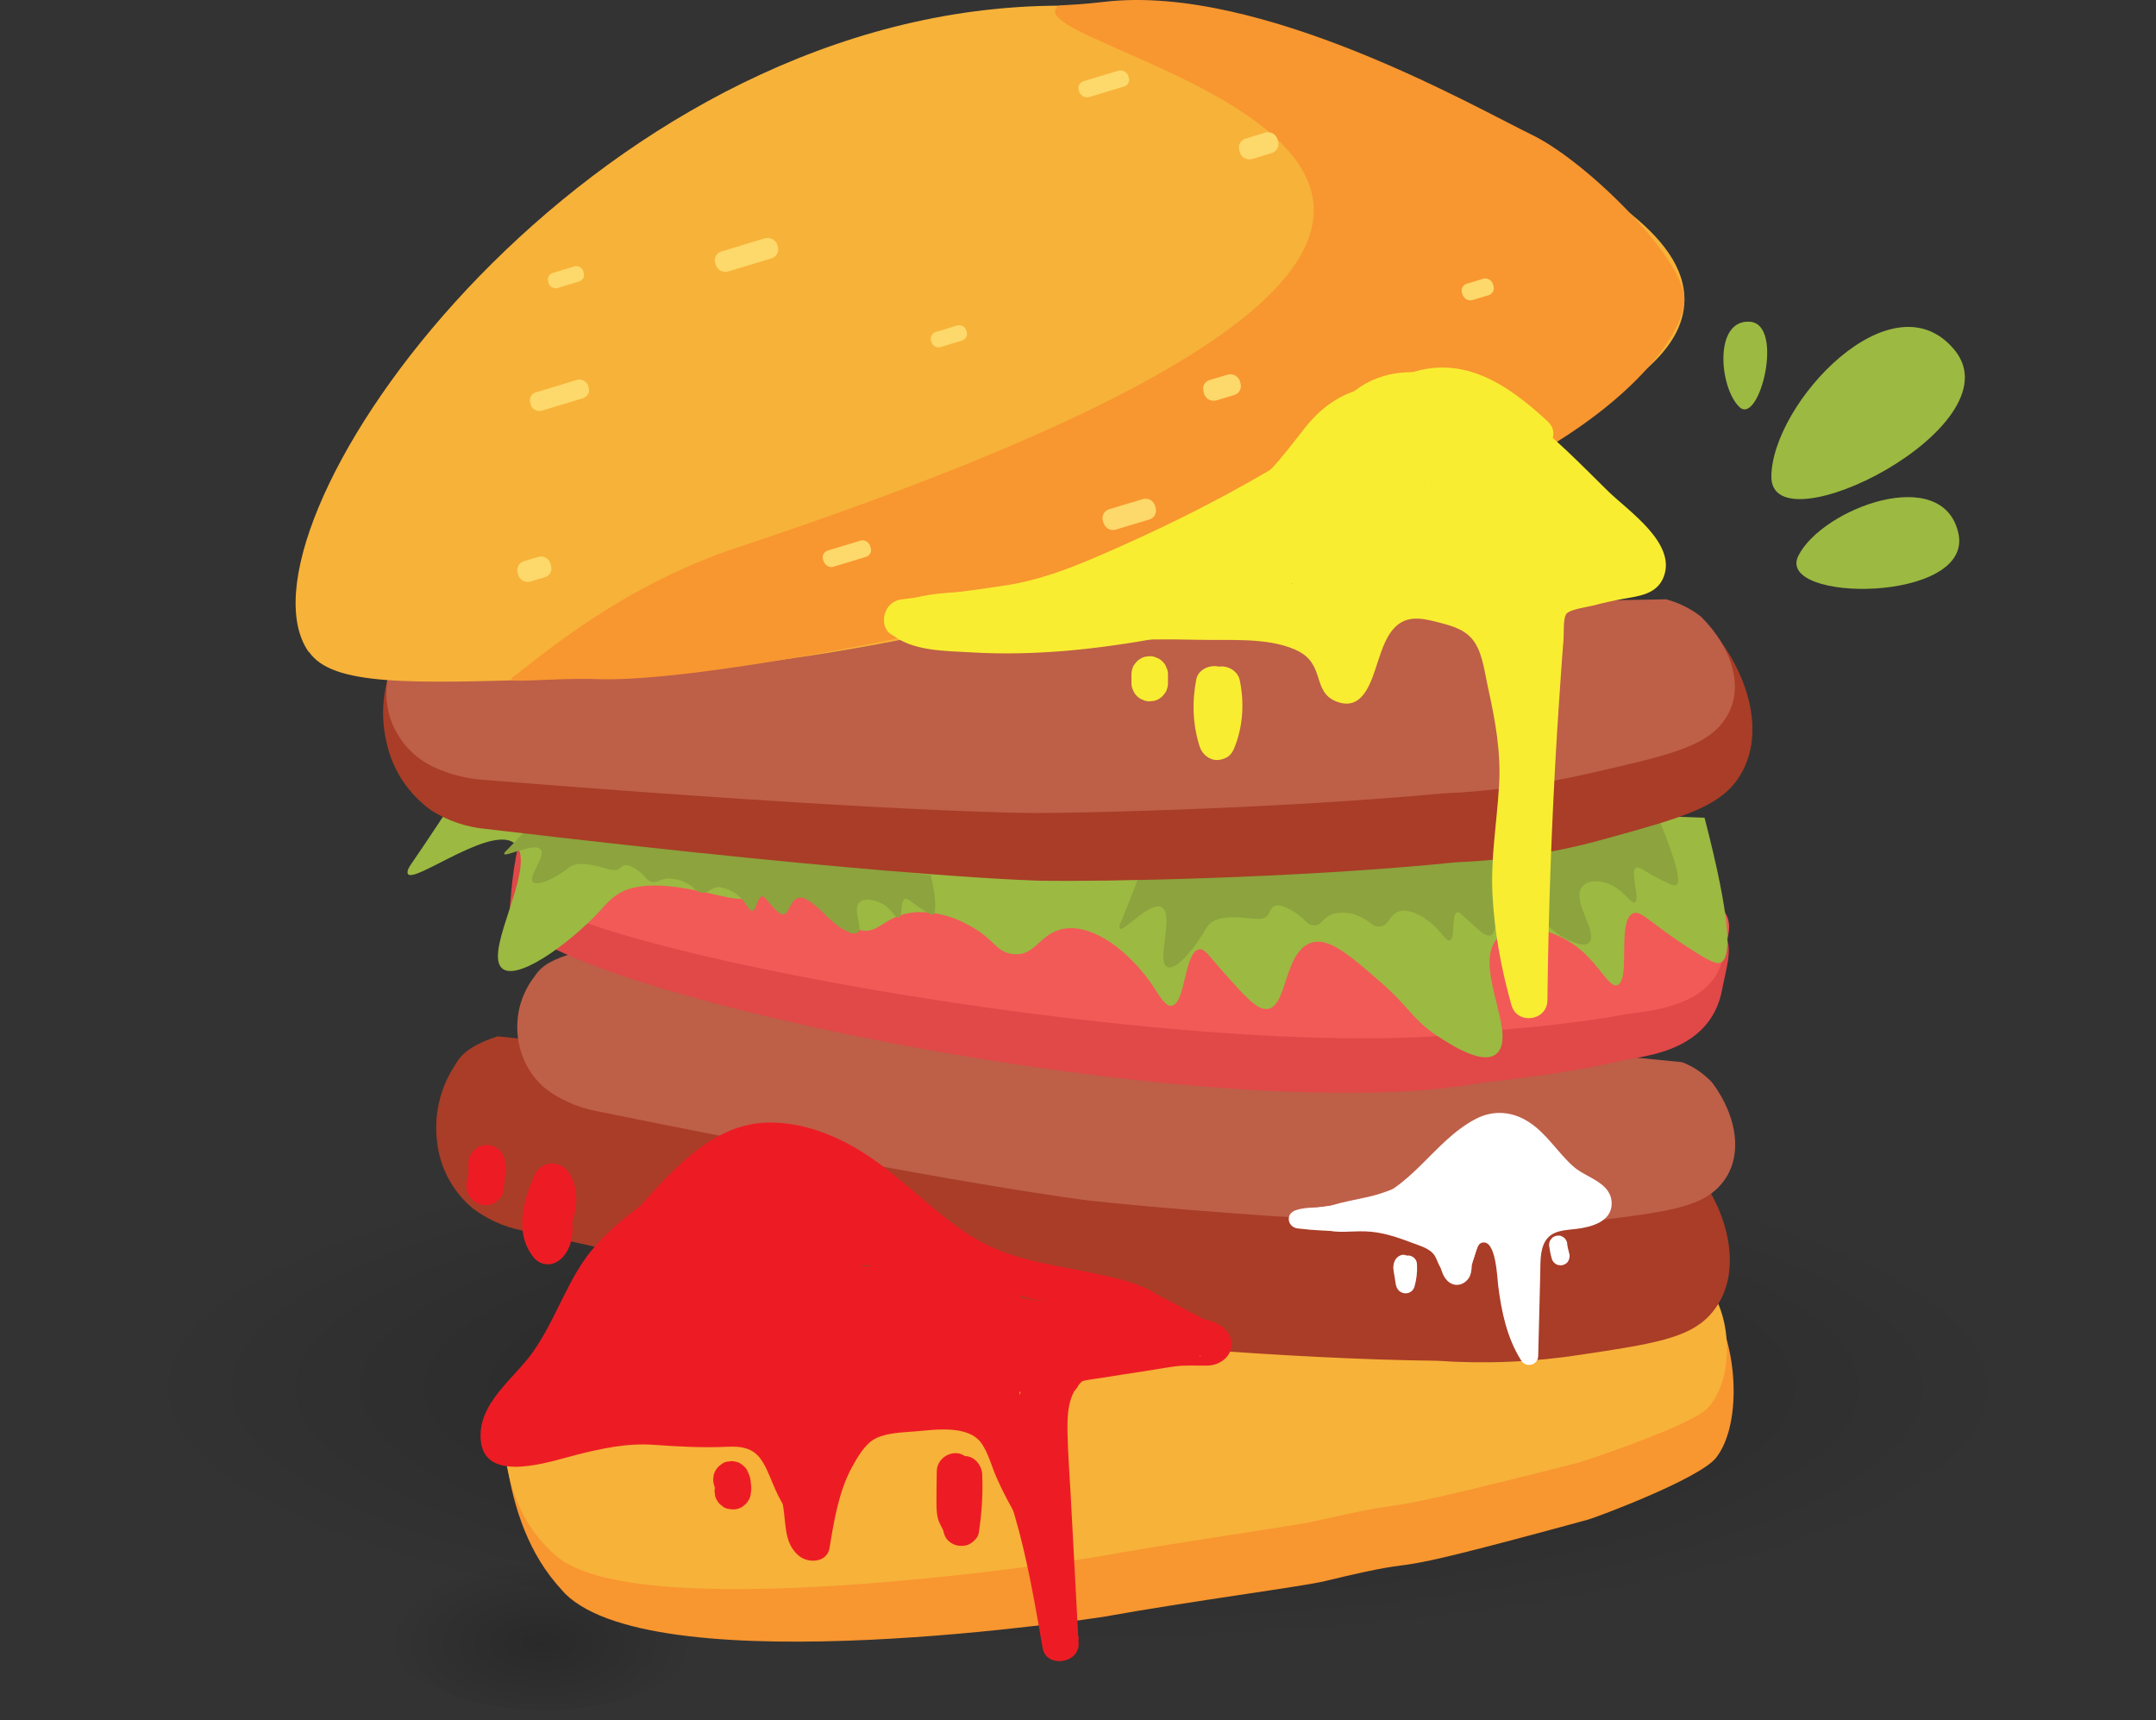 <svg width="257" height="205" viewBox="0 0 257 205" fill="none" xmlns="http://www.w3.org/2000/svg">
<rect x="0" y="0" width="257" height="205" fill="#333333" stroke="none"/>
<g clip-path="url(#clip0_285_1916)">
<path d="M128.5 205C199.479 205 257 188.656 257 168.478C257 148.3 199.461 131.956 128.5 131.956C57.539 131.956 0 148.318 0 168.478C0 188.638 57.539 205 128.5 205Z" fill="url(#paint0_radial_285_1916)" fill-opacity="0.6"/>
<path d="M64.972 203.815C76.48 203.815 85.794 198.518 85.794 191.984C85.794 185.45 76.463 180.153 64.972 180.153C53.482 180.153 44.151 185.45 44.151 191.984C44.151 198.518 53.482 203.815 64.972 203.815Z" fill="url(#paint1_radial_285_1916)" fill-opacity="0.4"/>
<path d="M60.359 173.949C60.986 178.48 62.483 184.23 66.296 188.725C66.296 188.725 66.835 189.335 67.358 189.928C78.5 200.923 131.564 192.681 131.564 192.681C141.784 190.834 155.676 189.022 158.009 188.412C173.103 184.753 160.255 189.039 189.329 181.094C190.165 180.867 202.613 176.249 204.58 173.706C207.766 169.593 207.035 159.94 204.058 155.688C203.553 154.957 202.909 154.312 202.16 153.807" fill="#F89630"/>
<path d="M60.167 173.078C60.62 176.702 61.908 181.268 65.53 184.718C65.53 184.718 66.017 185.206 66.557 185.641C77.229 194.075 130.241 185.624 130.241 185.624C140.46 183.777 154.318 181.843 156.686 181.303C171.815 177.835 158.88 181.738 188.076 174.333C188.859 174.124 201.446 169.959 203.5 167.868C206.808 164.453 206.425 156.734 203.64 153.406C203.135 152.813 202.508 152.308 201.812 151.96" fill="#F7B239"/>
<path d="M59.314 123.505C55.24 124.83 54.631 126.311 54.161 127.06C52.455 129.691 51.724 132.845 52.089 135.964C52.403 139.1 53.935 141.993 56.355 144.014C58.078 145.303 60.063 146.21 62.169 146.628C108.74 157.135 124.374 159.086 124.374 159.086C130.52 159.853 152.786 161.961 171.293 162.17C177.038 162.571 182.818 162.327 188.511 161.439C196.989 160.167 201.272 159.487 203.796 156.751C207.679 152.552 206.39 145.844 203.257 141.104C202.247 139.85 200.959 138.839 199.479 138.159" fill="#A93D27"/>
<path d="M68.541 113.556C64.694 114.601 64.12 115.821 63.684 116.414C62.918 117.407 62.344 118.557 61.995 119.811C61.665 121.048 61.578 122.355 61.734 123.645C61.908 125.021 62.361 126.311 63.057 127.461C63.754 128.611 64.677 129.569 65.756 130.266C67.445 131.364 69.308 132.096 71.24 132.444C115.06 141.366 129.771 143.073 129.771 143.073C135.551 143.735 156.529 145.617 173.939 145.948C179.353 146.314 184.785 146.157 190.182 145.478C198.156 144.502 202.195 143.944 204.562 141.766C208.218 138.386 207.035 132.897 204.075 128.994C203.065 127.931 201.847 127.095 200.523 126.589" fill="#BE5F48"/>
<path d="M64.537 92.176C62.518 96.741 61.264 101.812 60.881 107.004C60.812 107.527 60.777 108.05 60.777 108.555C61.247 117.668 144.987 135.023 176.812 128.994C176.812 128.994 186.178 128.105 193.298 126.398C195.562 125.858 203.831 125.544 205.276 117.964C205.833 115.002 206.669 112.963 205.45 110.942" fill="#E14848"/>
<path d="M65.93 92.246C64.015 95.8 62.814 99.93 62.448 104.216C62.396 104.635 62.361 105.035 62.361 105.453C62.918 112.824 145.892 127.496 177.316 122.861C177.316 122.861 186.578 122.233 193.594 120.909C195.823 120.491 204.005 120.299 205.363 114.183C205.886 111.813 206.686 110.158 205.468 108.52" fill="#F15A57"/>
<path d="M56.233 92.089C53.343 96.532 50.993 100.104 49.095 102.857C48.834 103.223 48.503 103.711 48.59 104.077C49.008 105.697 59.576 97.386 61.717 100.958C63.51 103.938 58.026 112.859 59.663 115.194C61.177 117.337 67.775 112.58 71.553 108.52C72.041 107.928 72.581 107.388 73.155 106.917C74.287 106.028 76.411 104.861 82.539 106.028C86.839 106.847 89.102 108.015 90.791 106.081C91.104 105.61 91.47 105.192 91.888 104.844C92.897 104.147 94.29 104.216 97.058 106.168C100.784 108.799 100.453 110.21 102.333 110.785C104.771 111.535 105.258 109.095 108.984 108.729C111.23 108.59 113.458 109.113 115.478 110.263C118.542 111.883 118.611 113.347 120.561 113.678C123.504 114.166 123.887 110.994 127.107 110.646C130.589 110.263 134.593 113.538 137.048 116.954C138.18 118.557 138.894 120.09 139.747 119.846C141.331 119.376 141.192 113.626 142.863 113.155C143.525 112.963 143.96 113.73 145.44 115.403C148.399 118.766 149.879 120.439 151.115 120.247C153.378 119.881 153.048 114.166 155.798 112.58C157.992 111.326 160.586 113.573 164.52 117.006C168.107 120.125 168.333 121.467 171.293 123.436C172.825 124.429 177.247 127.408 178.692 125.23C180.398 122.704 176.202 115.943 178.03 112.493C179.562 109.583 184.803 110.228 188.319 113.12C190.809 115.194 191.923 117.964 192.898 117.354C194.308 116.466 192.846 110.21 194.482 108.956C195.422 108.224 196.537 109.862 200.68 112.563C203.344 114.305 204.702 115.159 205.311 114.601C206.269 113.73 206.408 109.879 203.187 97.456" fill="#9CB942"/>
<path d="M62.866 98.745C61.821 99.86 60.968 100.766 60.289 101.446C60.202 101.533 60.081 101.655 60.098 101.759C60.185 102.212 63.858 100.261 64.485 101.289C65.007 102.16 63.005 104.391 63.493 105.07C63.98 105.75 66.209 104.6 67.549 103.606C67.723 103.45 67.915 103.328 68.106 103.223C68.507 103.014 69.221 102.753 71.205 103.223C72.598 103.554 73.312 103.955 73.904 103.467C74.025 103.345 74.147 103.241 74.287 103.171C74.635 103.014 75.088 103.084 75.958 103.676C77.124 104.495 76.985 104.861 77.577 105.07C78.361 105.331 78.569 104.687 79.823 104.704C80.554 104.739 81.285 104.931 81.93 105.297C82.904 105.819 82.887 106.22 83.514 106.36C84.471 106.569 84.663 105.732 85.725 105.715C86.352 105.802 86.961 106.028 87.501 106.36C88.04 106.708 88.493 107.144 88.841 107.684C89.189 108.137 89.381 108.555 89.659 108.555C90.199 108.468 90.269 106.917 90.843 106.83C91.07 106.83 91.191 107.004 91.627 107.51C92.48 108.503 92.967 108.991 93.35 108.973C94.099 108.938 94.134 107.388 95.074 107.039C95.822 106.76 96.623 107.44 97.824 108.468C98.469 109.147 99.165 109.792 99.913 110.385C100.401 110.698 101.776 111.622 102.299 111.082C102.821 110.541 101.689 108.485 102.368 107.632C102.943 106.882 104.649 107.213 105.728 108.085C106.494 108.712 106.808 109.496 107.139 109.357C107.626 109.165 107.278 107.44 107.852 107.144C108.183 106.969 108.514 107.44 109.802 108.294C110.655 108.834 111.056 109.113 111.265 108.973C111.473 108.834 111.735 107.736 110.951 104.303" fill="#8CA33E"/>
<path d="M135.725 104.547C134.872 106.813 134.158 108.625 133.566 110.036C133.462 110.21 133.427 110.419 133.444 110.629C133.74 111.36 137.536 106.813 138.719 108.329C139.694 109.601 138.075 114.113 138.946 115.089C139.816 116.065 142.132 113.364 143.42 111.221C143.577 110.907 143.751 110.629 143.96 110.35C144.378 109.862 145.161 109.182 147.825 109.339C149.687 109.444 150.732 109.862 151.272 108.816C151.359 108.59 151.481 108.363 151.637 108.172C152.02 107.788 152.595 107.719 153.901 108.451C155.624 109.426 155.624 110.123 156.477 110.263C157.539 110.454 157.557 109.287 159.106 108.869C160.064 108.66 161.056 108.764 161.944 109.165C163.354 109.722 163.493 110.402 164.346 110.419C165.617 110.454 165.53 108.956 166.853 108.59C168.176 108.224 170.231 109.461 171.502 110.89C172.111 111.569 172.511 112.232 172.86 112.057C173.486 111.744 172.981 109.078 173.66 108.729C173.922 108.607 174.165 108.921 174.914 109.601C176.411 110.977 177.16 111.674 177.665 111.482C178.587 111.169 178.013 108.538 179.04 107.614C179.893 106.882 181.129 107.771 183.027 109.113C184.75 110.332 184.959 110.942 186.352 111.709C187.083 112.092 189.155 113.173 189.59 112.075C190.112 110.785 187.867 107.91 188.337 106.185C188.755 104.722 191 104.687 192.689 105.819C193.89 106.621 194.569 107.841 194.935 107.492C195.457 106.987 194.36 104.164 194.935 103.485C195.283 103.084 195.875 103.781 197.808 104.756C199.061 105.401 199.688 105.697 199.914 105.401C200.245 104.931 200.019 103.136 197.703 97.543" fill="#8CA33E"/>
<path d="M52.142 73.88C48.033 75.779 47.563 77.522 47.145 78.393C45.683 81.495 45.282 84.997 46.048 88.343C46.727 91.688 48.677 94.65 51.463 96.619C53.395 97.822 55.589 98.571 57.852 98.78C107.748 104.704 124.304 104.966 124.304 104.966C130.815 105.07 154.336 104.722 173.695 102.753C179.789 102.509 185.83 101.55 191.679 99.878C200.367 97.49 204.754 96.219 207.087 92.925C210.638 87.872 208.48 80.711 204.684 75.884C203.483 74.647 202.021 73.706 200.402 73.131" fill="#A93D27"/>
<path d="M52.542 73.863C48.468 75.396 47.998 76.703 47.58 77.382C46.867 78.515 46.379 79.77 46.17 81.094C45.961 82.418 46.031 83.76 46.362 85.067C46.727 86.426 47.389 87.698 48.294 88.796C49.2 89.876 50.331 90.764 51.602 91.374C53.569 92.298 55.693 92.838 57.869 92.96C106.947 96.898 123.242 96.898 123.242 96.898C129.649 96.898 152.821 96.34 171.92 94.563C177.891 94.302 183.81 93.483 189.642 92.124C198.243 90.172 202.578 89.144 204.945 86.583C208.514 82.662 206.477 77.156 202.769 73.497C201.533 72.521 200.106 71.824 198.591 71.423" fill="#BE5F48"/>
<path d="M179.197 39.571L171.676 41.836C171.449 41.906 171.275 42.045 171.171 42.255C171.066 42.464 171.032 42.69 171.101 42.917L171.206 43.248C171.293 43.474 171.467 43.648 171.693 43.753C171.919 43.858 172.163 43.875 172.389 43.788L179.876 41.523C179.997 41.488 180.102 41.453 180.189 41.383C180.276 41.314 180.363 41.227 180.415 41.122C180.468 41.017 180.52 40.913 180.52 40.791C180.52 40.669 180.52 40.547 180.485 40.442L180.38 40.111C180.293 39.885 180.102 39.693 179.876 39.606C179.649 39.502 179.406 39.502 179.162 39.571H179.197Z" fill="#FDD86A"/>
<path d="M132.069 60.55L124.583 62.816C124.374 62.885 124.182 63.025 124.078 63.234C123.974 63.443 123.939 63.669 124.008 63.896L124.113 64.227C124.2 64.454 124.374 64.628 124.6 64.732C124.827 64.837 125.07 64.854 125.297 64.767L132.783 62.502C132.905 62.467 133.009 62.432 133.096 62.362C133.183 62.293 133.27 62.206 133.323 62.101C133.375 61.997 133.427 61.892 133.427 61.77C133.427 61.648 133.427 61.526 133.392 61.422L133.288 61.09C133.183 60.864 133.009 60.672 132.783 60.568C132.556 60.463 132.295 60.463 132.052 60.568L132.069 60.55Z" fill="#FDD86A"/>
<path d="M74.078 71.458L66.592 73.723C66.47 73.758 66.365 73.793 66.278 73.863C66.191 73.932 66.104 74.02 66.052 74.124C66 74.229 65.965 74.333 65.948 74.455C65.948 74.577 65.948 74.699 65.982 74.804L66.087 75.135C66.174 75.361 66.348 75.535 66.574 75.64C66.801 75.745 67.044 75.745 67.271 75.675L74.739 73.41C74.861 73.375 74.966 73.34 75.053 73.27C75.14 73.201 75.227 73.114 75.279 73.009C75.331 72.904 75.383 72.8 75.383 72.678C75.383 72.556 75.383 72.434 75.349 72.329L75.244 71.981C75.157 71.754 74.983 71.58 74.757 71.476C74.53 71.371 74.287 71.371 74.06 71.441L74.078 71.458Z" fill="#FDD86A"/>
<path d="M64.207 67.363L59.123 68.897C59.123 68.897 59.001 68.949 58.931 68.984C58.879 69.019 58.827 69.071 58.792 69.141C58.757 69.21 58.74 69.263 58.722 69.332C58.722 69.402 58.722 69.472 58.74 69.541L58.81 69.768C58.862 69.907 58.966 70.012 59.088 70.064C59.21 70.116 59.367 70.134 59.489 70.064L64.572 68.531C64.572 68.531 64.694 68.478 64.764 68.444C64.816 68.409 64.868 68.356 64.903 68.287C64.938 68.235 64.955 68.165 64.955 68.095C64.955 68.025 64.955 67.956 64.938 67.886L64.868 67.66C64.816 67.538 64.711 67.433 64.59 67.363C64.468 67.311 64.328 67.294 64.189 67.329L64.207 67.363Z" fill="#FDD86A"/>
<path d="M152.926 39.798L147.842 41.331C147.842 41.331 147.72 41.383 147.668 41.418C147.616 41.453 147.563 41.505 147.529 41.575C147.494 41.627 147.476 41.697 147.459 41.767C147.459 41.836 147.459 41.906 147.476 41.976L147.546 42.22C147.598 42.342 147.703 42.464 147.825 42.516C147.946 42.568 148.103 42.586 148.225 42.533L153.309 41C153.309 41 153.43 40.948 153.483 40.913C153.535 40.878 153.587 40.826 153.622 40.756C153.657 40.704 153.674 40.634 153.674 40.564C153.674 40.495 153.674 40.425 153.657 40.355L153.587 40.129C153.535 40.007 153.43 39.885 153.309 39.833C153.187 39.78 153.03 39.763 152.908 39.815L152.926 39.798Z" fill="#FDD86A"/>
<path d="M182.853 27.217L177.769 28.75C177.769 28.75 177.647 28.803 177.595 28.838C177.543 28.872 177.491 28.925 177.456 28.994C177.421 29.047 177.404 29.116 177.386 29.186C177.386 29.256 177.386 29.326 177.404 29.395L177.473 29.639C177.525 29.779 177.63 29.883 177.752 29.935C177.874 29.988 178.03 30.005 178.152 29.953L183.236 28.419C183.236 28.419 183.358 28.367 183.427 28.332C183.479 28.297 183.532 28.245 183.567 28.175C183.601 28.123 183.619 28.053 183.619 27.984C183.619 27.914 183.619 27.845 183.601 27.775L183.532 27.548C183.479 27.426 183.375 27.322 183.253 27.252C183.131 27.2 182.975 27.182 182.853 27.235V27.217Z" fill="#FDD86A"/>
<path d="M36.804 77.714C26.793 63.495 66 6.29 118.698 1.063C146.206 -1.673 168.89 10.699 178.605 15.891C189.416 21.641 201.046 27.879 200.785 35.947C200.454 46.297 180.868 53.337 153.187 63.321C119.882 75.326 92.671 80.031 66.574 80.902C48.642 81.512 39.624 81.721 36.839 77.696H36.804V77.714Z" fill="#F7B239"/>
<path d="M88.04 65.203C218.246 21.99 122.337 6.743 125.854 1.045C126.272 0.366 126.219 0.854 131.721 0.209C150.297 -1.917 175.871 12.807 182.609 16.066C189.346 19.341 201.22 31.277 200.767 35.964C200.193 41.958 189.294 53.232 170.387 59.871C147.616 67.851 88.737 81.529 71.223 80.937C65.547 80.745 59.976 81.582 61.108 80.728C64.624 78.097 74.043 69.838 88.023 65.203H88.04Z" fill="#F89630"/>
<path d="M173.626 45.06L169.587 46.28C169.447 46.315 169.308 46.384 169.204 46.471C169.082 46.559 168.995 46.663 168.925 46.802C168.855 46.924 168.803 47.064 168.786 47.221C168.786 47.36 168.786 47.517 168.821 47.656L168.925 48.005C169.03 48.283 169.256 48.51 169.517 48.632C169.796 48.754 170.109 48.771 170.387 48.684L174.426 47.465C174.566 47.43 174.705 47.36 174.809 47.273C174.931 47.186 175.018 47.081 175.088 46.942C175.158 46.82 175.21 46.68 175.227 46.524C175.227 46.384 175.227 46.227 175.192 46.088L175.088 45.722C174.966 45.443 174.757 45.217 174.496 45.095C174.218 44.973 173.922 44.955 173.626 45.042V45.06Z" fill="#FDD86A"/>
<path d="M150.767 15.822L148.486 16.518C148.347 16.553 148.208 16.623 148.103 16.71C147.981 16.797 147.894 16.902 147.825 17.041C147.755 17.163 147.703 17.303 147.685 17.459C147.685 17.599 147.685 17.756 147.72 17.895L147.825 18.261C147.929 18.54 148.155 18.766 148.434 18.888C148.712 19.01 149.026 19.028 149.304 18.941L151.585 18.244C151.724 18.209 151.864 18.139 151.968 18.052C152.09 17.965 152.177 17.86 152.247 17.721C152.316 17.599 152.368 17.459 152.386 17.303C152.386 17.163 152.386 17.006 152.351 16.867L152.247 16.501C152.142 16.222 151.916 15.996 151.637 15.856C151.359 15.734 151.045 15.717 150.767 15.804V15.822Z" fill="#FDD86A"/>
<path d="M64.154 66.37L62.465 66.876C62.326 66.91 62.187 66.98 62.083 67.067C61.961 67.154 61.874 67.259 61.804 67.398C61.734 67.538 61.682 67.66 61.665 67.816C61.665 67.956 61.665 68.113 61.7 68.252L61.804 68.618C61.926 68.897 62.135 69.123 62.413 69.245C62.692 69.367 62.988 69.385 63.284 69.297L64.938 68.792C65.077 68.757 65.216 68.688 65.321 68.6C65.443 68.513 65.53 68.409 65.599 68.269C65.669 68.147 65.721 68.008 65.721 67.851C65.721 67.712 65.721 67.555 65.686 67.416L65.582 67.067C65.477 66.788 65.269 66.579 65.007 66.44C64.746 66.318 64.433 66.283 64.154 66.37Z" fill="#FDD86A"/>
<path d="M91.104 28.419L86.038 29.953C85.899 29.988 85.76 30.057 85.638 30.145C85.516 30.232 85.429 30.354 85.342 30.476C85.272 30.598 85.22 30.754 85.202 30.894C85.185 31.033 85.202 31.19 85.237 31.329L85.342 31.643C85.463 31.922 85.672 32.166 85.951 32.288C86.23 32.41 86.543 32.427 86.839 32.34L91.922 30.807C92.062 30.772 92.201 30.702 92.323 30.615C92.445 30.528 92.532 30.406 92.619 30.284C92.689 30.162 92.741 30.005 92.758 29.866C92.758 29.709 92.758 29.57 92.723 29.43L92.636 29.116C92.514 28.82 92.288 28.594 92.01 28.472C91.731 28.35 91.4 28.332 91.104 28.437V28.419Z" fill="#FDD86A"/>
<path d="M146.275 44.659L144.203 45.286C144.064 45.321 143.925 45.391 143.82 45.478C143.699 45.565 143.612 45.67 143.542 45.809C143.472 45.931 143.42 46.071 143.42 46.227C143.42 46.367 143.42 46.524 143.455 46.663L143.559 47.029C143.681 47.308 143.89 47.534 144.169 47.656C144.447 47.778 144.761 47.796 145.039 47.709L147.111 47.081C147.25 47.046 147.389 46.977 147.494 46.889C147.616 46.802 147.703 46.698 147.772 46.558C147.842 46.437 147.894 46.297 147.912 46.14C147.912 46.001 147.912 45.844 147.877 45.705L147.772 45.339C147.651 45.06 147.442 44.833 147.163 44.711C146.885 44.59 146.571 44.572 146.293 44.677L146.275 44.659Z" fill="#FDD86A"/>
<path d="M136.091 59.522L132.26 60.672C132.121 60.707 131.982 60.777 131.86 60.864C131.738 60.951 131.651 61.073 131.564 61.195C131.494 61.317 131.442 61.474 131.425 61.613C131.407 61.753 131.425 61.91 131.46 62.049L131.564 62.362C131.616 62.519 131.703 62.659 131.808 62.781C131.912 62.903 132.052 63.007 132.191 63.059C132.33 63.129 132.504 63.164 132.661 63.164C132.818 63.164 132.992 63.147 133.131 63.077L136.961 61.927C137.1 61.892 137.24 61.822 137.361 61.735C137.483 61.648 137.57 61.526 137.657 61.404C137.727 61.282 137.779 61.125 137.797 60.986C137.797 60.829 137.797 60.69 137.762 60.55L137.675 60.237C137.623 60.08 137.536 59.941 137.431 59.819C137.327 59.697 137.187 59.592 137.048 59.54C136.909 59.47 136.735 59.435 136.578 59.435C136.421 59.435 136.247 59.453 136.108 59.522H136.091Z" fill="#FDD86A"/>
<path d="M114.05 38.804L111.578 39.554C111.473 39.571 111.369 39.623 111.282 39.693C111.195 39.763 111.125 39.85 111.056 39.937C111.003 40.042 110.969 40.146 110.951 40.251C110.934 40.355 110.951 40.477 110.986 40.582L111.056 40.826C111.09 40.93 111.16 41.035 111.23 41.122C111.299 41.209 111.404 41.279 111.508 41.314C111.613 41.366 111.717 41.383 111.839 41.401C111.944 41.401 112.065 41.401 112.17 41.349L114.642 40.599C114.746 40.582 114.851 40.529 114.938 40.46C115.025 40.39 115.095 40.303 115.164 40.216C115.217 40.111 115.251 40.007 115.269 39.902C115.269 39.798 115.269 39.676 115.234 39.571L115.164 39.327C115.129 39.223 115.06 39.118 114.99 39.031C114.921 38.944 114.816 38.874 114.712 38.839C114.607 38.787 114.503 38.77 114.381 38.752C114.276 38.752 114.155 38.752 114.05 38.804Z" fill="#FDD86A"/>
<path d="M68.733 45.286L63.91 46.75C63.789 46.785 63.649 46.837 63.545 46.924C63.44 47.011 63.353 47.116 63.284 47.221C63.214 47.343 63.179 47.465 63.162 47.604C63.162 47.743 63.162 47.865 63.197 48.005L63.284 48.301C63.388 48.562 63.58 48.771 63.841 48.876C64.102 48.98 64.38 49.015 64.642 48.928L69.464 47.465C69.586 47.43 69.708 47.377 69.83 47.29C69.934 47.203 70.021 47.099 70.091 46.994C70.16 46.872 70.195 46.75 70.213 46.611C70.213 46.471 70.213 46.349 70.178 46.21L70.091 45.914C69.986 45.652 69.795 45.443 69.534 45.339C69.29 45.217 68.994 45.199 68.733 45.286Z" fill="#FDD86A"/>
<path d="M133.27 8.434L129.249 9.653C129.127 9.671 129.022 9.723 128.918 9.793C128.813 9.862 128.744 9.949 128.674 10.054C128.604 10.159 128.57 10.28 128.552 10.385C128.552 10.507 128.552 10.629 128.587 10.733L128.674 11.012C128.779 11.239 128.953 11.413 129.179 11.518C129.405 11.622 129.666 11.622 129.893 11.553L133.914 10.333C134.036 10.315 134.158 10.263 134.245 10.193C134.35 10.124 134.437 10.019 134.489 9.915C134.559 9.81 134.593 9.688 134.593 9.566C134.593 9.444 134.593 9.322 134.541 9.2L134.454 8.939C134.35 8.73 134.158 8.555 133.932 8.468C133.705 8.381 133.462 8.364 133.235 8.451L133.27 8.434Z" fill="#FDD86A"/>
<path d="M176.725 33.246L174.931 33.786C174.81 33.804 174.705 33.856 174.601 33.926C174.496 33.995 174.426 34.083 174.357 34.187C174.287 34.292 174.252 34.413 174.235 34.518C174.235 34.64 174.235 34.762 174.27 34.884L174.357 35.163C174.461 35.407 174.635 35.581 174.862 35.703C175.088 35.807 175.349 35.825 175.593 35.738L177.386 35.198C177.508 35.18 177.63 35.128 177.717 35.041C177.821 34.971 177.891 34.867 177.961 34.762C178.013 34.657 178.065 34.535 178.065 34.413C178.065 34.292 178.065 34.17 178.013 34.048L177.926 33.769C177.821 33.542 177.647 33.368 177.421 33.264C177.195 33.159 176.933 33.159 176.707 33.229L176.725 33.246Z" fill="#FDD86A"/>
<path d="M102.49 64.454L98.764 65.586C98.643 65.603 98.538 65.656 98.434 65.725C98.329 65.795 98.26 65.882 98.19 65.987C98.12 66.091 98.085 66.213 98.068 66.318C98.068 66.44 98.068 66.562 98.103 66.666L98.19 66.945C98.294 67.189 98.469 67.363 98.695 67.485C98.921 67.607 99.182 67.607 99.426 67.52L103.152 66.388C103.274 66.37 103.395 66.318 103.482 66.248C103.57 66.178 103.674 66.074 103.726 65.969C103.778 65.865 103.831 65.743 103.831 65.621C103.831 65.499 103.831 65.377 103.778 65.255L103.691 64.976C103.587 64.75 103.413 64.575 103.187 64.471C102.96 64.366 102.699 64.366 102.473 64.454H102.49Z" fill="#FDD86A"/>
<path d="M68.402 31.765L65.93 32.514C65.826 32.532 65.721 32.584 65.634 32.654C65.547 32.723 65.477 32.81 65.408 32.898C65.356 33.002 65.321 33.107 65.303 33.211C65.303 33.316 65.303 33.438 65.338 33.542L65.408 33.786C65.443 33.891 65.512 33.995 65.582 34.082C65.651 34.17 65.756 34.239 65.861 34.274C65.965 34.309 66.069 34.344 66.191 34.361C66.296 34.361 66.418 34.361 66.522 34.309L68.994 33.56C69.099 33.542 69.203 33.49 69.29 33.42C69.377 33.351 69.447 33.264 69.516 33.176C69.569 33.089 69.603 32.967 69.621 32.863C69.621 32.758 69.621 32.636 69.586 32.532L69.516 32.288C69.482 32.183 69.412 32.079 69.342 31.991C69.273 31.904 69.168 31.835 69.064 31.8C68.959 31.765 68.855 31.73 68.733 31.713C68.611 31.695 68.507 31.713 68.402 31.765Z" fill="#FDD86A"/>
<path d="M211.149 56.806C211.204 48.066 225.59 32.635 233.012 41.743C240.433 50.851 211.113 65.549 211.149 56.806Z" fill="#9CB942"/>
<path d="M214.381 66.206C217.254 60.578 231.6 55.211 233.445 63.557C235.29 71.904 211.491 71.869 214.381 66.206Z" fill="#9CB942"/>
<path d="M207.351 48.515C204.971 46.267 204.236 38.161 208.514 38.337C212.793 38.513 209.731 50.755 207.351 48.515Z" fill="#9CB942"/>
<path d="M140.809 72.469C147.546 68.357 154.388 64.018 159.019 57.466C160.969 54.713 162.309 50.427 165.652 49.033C169.499 47.447 174.426 49.939 177.647 51.925C181.355 54.225 184.385 57.431 187.484 60.463C189.172 62.119 190.861 63.774 192.55 65.429C192.933 65.795 193.351 66.161 193.681 66.562L193.925 66.823C194.151 67.52 194.291 67.625 194.326 67.119C194.952 66.858 193.542 66.963 193.385 66.997C192.759 67.102 192.132 67.207 191.505 67.329C188.25 67.991 183.027 68.548 182.365 72.486C181.599 77.017 181.617 81.861 181.338 86.443C180.659 97.351 180.276 108.259 180.137 119.184L184.419 118.609C183.27 114.549 182.47 110.419 182.296 106.203C182.121 102.212 182.713 98.362 183.044 94.406C183.375 90.451 182.835 86.374 182 82.436C181.338 79.264 180.868 75.396 178.552 72.922C176.376 70.604 172.511 69.559 169.43 69.35C166.052 69.106 163.284 70.935 161.648 73.845C160.864 75.239 160.377 76.79 159.872 78.306C159.785 78.567 159.524 79.055 159.524 79.334C159.524 80.257 161.108 80.676 161.369 79.822C161.543 79.282 160.969 78.201 160.742 77.696C159.385 74.786 156.407 73.148 153.361 72.591C149.026 71.789 144.43 71.876 140.025 71.841C137.744 71.841 135.464 71.859 133.166 71.946C132.417 71.963 127.264 72.695 126.985 72.12L125.68 75.326C130.694 73.723 135.969 73.863 140.896 71.859C143.333 70.866 145.718 69.698 148.295 69.123C151.341 68.444 153.622 69.21 156.286 70.622C158.323 71.719 160.377 72.66 162.745 72.765C165.112 72.87 167.637 72.155 169.97 71.423C175.488 69.716 180.694 69.367 186.195 71.371C186.909 71.632 187.797 71.319 188.319 70.813C189.851 69.315 191.07 67.607 191.958 65.638C192.532 64.332 192.115 62.885 190.652 62.432C184.089 60.376 177.839 57.501 172.041 53.807C169.552 52.221 167.132 50.096 164.224 49.346C160.969 48.492 159.628 50.653 158.549 53.337C156.79 57.675 153.657 64.75 159.541 67.503C162.1 68.705 165.025 68.025 167.637 67.416C171.206 66.579 174.757 65.621 178.256 64.558C180.172 63.966 180.485 60.759 178.256 60.359C176.028 59.958 173.834 59.557 171.623 59.139C170.788 58.982 169.97 58.843 169.134 58.686C168.873 58.634 166.784 58.006 166.575 58.163C166.366 59.226 166.575 59.453 167.149 58.86C167.654 58.634 168.159 58.425 168.681 58.233C169.447 57.954 170.248 57.693 171.032 57.466C172.285 57.1 175.941 55.776 176.707 57.588C177.769 60.132 181.982 59.017 180.903 56.438C179.614 53.354 176.829 52.134 173.591 52.465C170.596 52.779 165.826 53.825 163.598 56.09C161.369 58.355 162.623 61.404 165.356 62.328C169.029 63.565 173.277 63.844 177.09 64.541V60.341C174.496 61.143 171.885 61.875 169.238 62.537C167.097 63.077 164.625 64 162.379 63.791C159.872 63.565 160.272 61.16 160.83 59.348C161.16 58.285 161.596 57.257 162.013 56.229C162.257 55.654 162.483 55.062 162.727 54.487C162.884 54.121 163.336 53.476 163.041 53.546C163.772 53.354 165.286 54.574 165.878 54.94C166.888 55.584 167.846 56.281 168.838 56.926C170.91 58.285 173.034 59.557 175.227 60.725C179.771 63.147 184.559 65.098 189.468 66.632L188.163 63.425C187.431 65.081 186.509 66.44 185.22 67.712L187.344 67.154C182.226 65.29 176.655 65.011 171.38 66.422C168.803 67.119 166.192 68.356 163.493 68.391C160.655 68.426 158.462 66.649 155.972 65.551C150.889 63.303 145.857 65.046 141.035 67.085C138.302 68.235 135.62 69.106 132.696 69.559C129.945 69.977 127.194 70.256 124.531 71.11C123.12 71.563 122.598 73.026 123.225 74.316C124.618 77.104 128.03 76.529 130.589 76.407C134.733 76.198 138.859 76.145 143.002 76.25C146.554 76.337 151.011 75.954 154.336 77.4C155.85 78.045 156.564 78.968 157.052 80.484C157.487 81.861 157.783 82.993 159.263 83.586C162.536 84.91 163.511 81.042 164.259 78.794C164.764 77.295 165.321 75.518 166.592 74.473C168.072 73.27 169.935 73.776 171.623 74.211C173.312 74.647 174.914 75.135 175.854 76.668C176.794 78.201 177.003 80.31 177.386 82C178.239 85.833 178.935 89.667 178.692 93.622C178.431 97.996 177.682 102.247 177.908 106.638C178.135 111.029 178.953 115.507 180.172 119.794C180.833 122.164 184.419 121.693 184.454 119.219C184.576 108.59 184.959 97.944 185.603 87.332C185.76 84.892 185.917 82.453 186.091 80.014C186.178 78.776 186.265 77.557 186.369 76.32C186.439 75.518 186.3 73.636 186.735 73.131C187.205 72.591 189.399 72.312 190.025 72.138C191.14 71.841 192.254 71.597 193.385 71.388C195.3 71.04 197.494 70.866 198.312 68.757C199.879 64.732 194.082 60.881 191.697 58.547C188.389 55.306 185.168 51.908 181.39 49.224C174.809 44.537 164.921 41.279 159.228 48.893C157.852 50.723 156.86 52.796 155.589 54.696C154.318 56.595 152.63 58.442 150.871 60.062C147.163 63.46 142.828 66.091 138.545 68.722C136.16 70.186 138.336 73.95 140.739 72.486L140.809 72.469Z" fill="#F9ED32"/>
<path d="M151.585 73.584C154.928 74.141 157.8 75.518 160.22 77.888C161.317 78.968 162.797 78.55 163.632 77.452C164.956 75.745 164.555 73.323 163.232 71.737C161.63 69.803 159.141 69.524 156.773 69.646C153.605 69.82 150.68 69.646 147.563 68.984C145.074 68.444 142.497 68.078 140.286 69.629C138.284 71.022 139.485 74.159 141.958 73.601C148.904 72.068 157.191 70.064 159.715 62.467C160.342 60.603 158.096 59.121 156.512 60.01C153.674 61.578 151.045 63.408 148.521 65.447C146.867 66.788 148.66 69.873 150.645 69.088C153.187 68.078 155.85 67.764 158.514 68.496C161.178 69.228 162.936 71.162 165.426 71.963C167.915 72.765 170.422 71.998 172.964 72.172C175.506 72.347 177.125 74.42 177.873 76.773C178.431 78.567 178.779 80.554 180.781 81.303C182.783 82.052 184.611 80.658 185.273 78.829C186.613 75.082 185.551 69.733 182.139 67.503C181.216 66.893 179.649 67.259 179.162 68.287C178.5 69.698 178.152 70.988 178.204 72.556L180.38 70.378L181.286 71.702L181.791 71.476C182.33 71.441 182.974 71.127 183.497 70.988C184.681 70.657 185.864 70.343 187.048 70.064C189.503 69.489 191.958 69.123 194.5 69.141C195.492 69.141 196.293 68.461 196.606 67.538C197.337 65.359 195.683 63.913 194.134 62.641C192.341 61.16 190.443 59.819 188.476 58.581C184.402 56.02 180.067 53.946 175.75 51.873C173.626 50.862 171.223 53.476 173.121 55.288C177.09 59.087 180.763 63.199 184.036 67.607L185.917 64.332C177.682 63.757 169.343 63.303 161.317 65.621L162.466 69.82C168.751 67.956 175.245 67.782 181.756 67.66C184.211 67.607 184.698 64.088 182.33 63.373C175.976 61.456 169.534 59.906 163.006 58.721C160.255 58.215 159.193 61.962 161.857 62.92C163.841 63.635 165.756 64.471 167.654 65.412L168.176 61.439C164.712 62.31 161.265 62.606 157.713 62.362L159.245 66.074C163.162 62.188 167.741 59.017 168.281 53.075C168.438 51.455 166.314 50.322 165.008 51.193C162.24 53.023 159.681 55.114 157.33 57.466L160.742 60.097C161.387 58.791 161.944 57.344 162.814 56.159L161.508 57.153C160.638 57.397 162.919 59.069 163.458 59.487C164.433 60.237 165.443 60.864 166.575 61.369C168.873 62.38 171.171 62.641 173.626 62.24C174.74 62.066 175.488 60.585 175.14 59.557C173.608 55.009 171.171 50.949 167.846 47.482L166.314 51.193C172.076 51.472 176.324 56.822 181.93 57.971C184.315 58.459 185.76 55.34 183.601 53.999C177.647 50.252 171.136 45.095 163.65 46.105C160.272 46.558 157.644 48.336 155.554 50.984C153.465 53.633 151.585 56.212 148.904 58.407C146.084 60.742 143.159 63.181 139.816 64.732C136.212 66.405 132.052 66.597 128.291 67.834C124.531 69.071 121.171 70.326 117.253 70.465C113.563 70.587 110.063 70.57 106.616 72.085C105.38 72.626 105.189 74.664 106.181 75.501C108.67 77.644 112.692 77.557 115.826 77.748C119.586 77.975 123.364 77.87 127.125 77.557C134.75 76.895 142.271 75.326 149.722 73.619C152.456 72.992 151.289 68.792 148.573 69.419C142.045 70.918 135.481 72.347 128.813 73.044C125.61 73.375 122.407 73.567 119.186 73.532C117.515 73.514 115.843 73.427 114.172 73.288C112.901 73.183 110.272 73.305 109.262 72.434L108.827 75.849C112.17 74.385 116 75.03 119.534 74.682C123.068 74.333 126.184 73.114 129.475 72.033C132.974 70.883 136.7 70.587 140.147 69.297C143.281 68.13 145.979 66.248 148.608 64.21C151.237 62.171 153.866 60.219 155.955 57.728C157.87 55.445 159.297 52.256 162.135 50.984C168.699 48.022 176.237 54.487 181.425 57.762L183.096 53.79C176.986 52.535 172.79 47.168 166.314 46.855C164.364 46.767 163.528 49.277 164.781 50.566C167.584 53.476 169.674 56.874 170.962 60.707L172.477 58.024C170.649 58.32 168.873 57.78 167.306 56.856C165.843 55.985 164.903 54.661 163.598 53.65C160.011 50.88 158.323 55.184 156.999 57.867C155.937 60.01 158.601 62.345 160.412 60.498C162.501 58.407 164.729 56.543 167.201 54.905L163.928 53.023C163.528 57.379 158.984 60.15 156.164 62.938C154.754 64.332 155.885 66.527 157.696 66.649C161.63 66.91 165.513 66.527 169.325 65.569C171.066 65.133 171.536 62.432 169.848 61.596C167.637 60.481 165.356 59.505 163.023 58.669L161.874 62.868C168.403 64.053 174.844 65.603 181.199 67.52L181.773 63.234C174.896 63.356 167.967 63.582 161.334 65.551C158.653 66.353 159.785 70.535 162.483 69.751C170.126 67.538 178.082 68.06 185.917 68.618C187.466 68.722 188.772 66.649 187.797 65.342C184.298 60.62 180.45 56.212 176.202 52.134L173.573 55.55C176.986 57.187 180.415 58.825 183.706 60.707C185.238 61.578 186.735 62.502 188.197 63.495C189.085 64.105 189.956 64.732 190.791 65.394C191.192 65.708 191.575 66.039 191.958 66.37C192.515 67.085 192.672 67.05 192.445 66.3L194.552 64.697C191.923 64.697 189.312 65.028 186.735 65.603C184.489 66.091 181.982 66.562 179.893 67.52C176.428 69.088 176.098 74.229 180.433 74.682C181.582 74.804 182.644 73.584 182.609 72.504C182.591 71.737 182.644 71.127 182.974 70.43L179.997 71.214C181.46 72.172 181.46 74.49 181.39 76.041C181.39 76.198 181.234 76.999 181.303 77.104L182.679 77.382L182.522 76.947C182.626 76.267 181.982 75.048 181.738 74.42C180.346 70.953 177.612 68.2 173.782 67.816C171.676 67.607 169.465 68.287 167.376 67.886C165.286 67.485 163.545 65.708 161.613 64.906C157.783 63.303 153.413 63.286 149.566 64.819L151.689 68.461C153.918 66.666 156.303 65.098 158.793 63.704L155.589 61.247C153.674 67.015 145.997 68.2 140.878 69.332L142.549 73.305C143.96 72.329 145.579 72.922 147.111 73.235C148.765 73.584 150.419 73.845 152.107 73.95C153.796 74.054 155.485 73.932 157.191 73.88C157.765 73.863 160.934 73.845 159.942 75.152L163.354 74.716C160.429 71.859 156.825 69.96 152.786 69.297C150.053 68.844 148.869 73.044 151.637 73.497L151.585 73.584Z" fill="#F9ED32"/>
<path d="M107.434 75.832C114.677 74.856 122.25 74.49 129.092 71.737C135.934 68.984 142.114 66.056 148.364 62.711C151.185 61.195 154.353 59.784 156.651 57.501C157.696 56.473 158.549 55.271 159.663 54.295C160.986 53.145 162.501 52.239 164.015 51.35C166.662 49.817 169.691 47.778 172.894 48.092C176.272 48.423 179.057 51.124 181.408 53.302C183.462 55.201 186.543 52.134 184.489 50.218C179.667 45.757 174.217 42.045 167.48 44.677C164.451 45.861 161.387 47.621 158.74 49.503C155.937 51.507 154.057 54.469 151.08 56.194C144.552 60.01 137.727 63.356 130.781 66.335C127.212 67.869 123.73 69.175 119.865 69.768C115.739 70.395 111.578 70.883 107.434 71.441C104.701 71.807 104.666 76.163 107.434 75.797V75.832Z" fill="#F9ED32"/>
<path d="M143.594 82.157C143.646 82.436 143.699 82.714 143.751 83.011L143.681 82.436C143.82 83.499 143.82 84.579 143.681 85.642L143.751 85.067C143.612 86.008 143.385 86.931 143.02 87.802H147.215C146.972 87.036 146.797 86.269 146.676 85.468L146.745 86.043C146.589 84.823 146.571 83.603 146.745 82.401L146.676 82.976C146.71 82.68 146.763 82.401 146.815 82.105C146.919 81.529 146.902 80.954 146.589 80.432C146.327 79.979 145.805 79.543 145.283 79.439C144.203 79.195 142.846 79.77 142.602 80.954C142.079 83.621 142.167 86.374 143.002 88.97C143.281 89.859 144.134 90.608 145.109 90.573C145.492 90.573 145.857 90.451 146.206 90.277C146.728 89.998 147.006 89.493 147.198 88.97C148.19 86.443 148.33 83.655 147.772 81.024C147.529 79.909 146.171 79.16 145.091 79.508C143.907 79.892 143.316 80.989 143.577 82.192L143.594 82.157Z" fill="#F9ED32"/>
<path d="M134.872 80.362V81.407C134.872 81.704 134.924 81.983 135.063 82.244C135.151 82.505 135.307 82.749 135.516 82.941C135.708 83.15 135.951 83.307 136.212 83.394C136.474 83.533 136.752 83.586 137.048 83.586L137.623 83.516C137.988 83.411 138.319 83.22 138.58 82.958L138.928 82.523C139.12 82.192 139.224 81.808 139.224 81.425V80.379C139.224 80.083 139.172 79.805 139.033 79.543C138.946 79.282 138.789 79.038 138.58 78.846C138.389 78.637 138.145 78.48 137.884 78.393C137.623 78.254 137.344 78.201 137.048 78.201L136.474 78.271C136.108 78.376 135.777 78.567 135.516 78.829L135.168 79.264C134.976 79.595 134.872 79.979 134.872 80.362Z" fill="#F9ED32"/>
<path d="M63.336 169.158C66.905 167.119 68.977 163.669 70.822 160.114C72.963 155.985 75.331 152.012 78.239 148.37C80.902 145.06 84.297 140.634 88.284 138.909C92.271 137.184 97.215 138.926 100.819 141.191C104.423 143.456 107.574 146.663 111.038 149.294C114.781 152.134 118.838 153.894 123.434 154.87C125.68 155.34 127.96 155.689 130.224 156.194C131.146 156.403 136.195 157.483 135.76 158.442C135.533 158.947 132.939 158.895 132.469 158.947C131.494 159.069 130.52 159.226 129.597 159.539C127.699 160.201 125.976 161.282 124.827 162.955C122.024 167.049 123.086 172.799 123.347 177.434C123.678 183.585 124.008 189.736 124.322 195.904L128.604 195.329C127.473 188.795 126.341 182.226 124.113 175.953C122.407 171.162 120.648 164.662 114.816 163.965C111.804 163.599 108.74 163.425 105.711 163.286C103.221 163.164 100.558 163.286 98.573 164.993C96.745 166.561 96.101 168.949 95.944 171.283C95.77 173.845 96.501 176.615 94.917 178.863L98.329 178.428C95.561 176.215 95.683 172.015 92.81 169.733C91.209 168.461 89.241 168.112 87.257 168.147C84.819 168.199 82.539 168.408 80.101 168.147C74.774 167.589 70.23 168.757 65.06 169.907C63.998 170.133 62.849 170.186 61.787 170.465L61.003 170.517C61.56 171.771 61.821 171.893 61.787 170.9C61.961 170.674 62.117 169.977 62.239 169.75C63.232 167.833 65.042 166.422 66.365 164.767C69.255 161.177 70.387 156.612 73.103 152.918C75.819 149.224 79.997 146.593 83.862 144.171C85.951 142.864 88.162 141.505 90.617 141.069C93.559 140.529 95.666 142.045 97.964 143.666C102.159 146.645 105.728 150.13 109.524 153.58C117.34 160.655 127.473 163.198 137.779 161.108C139.712 160.724 139.781 158.058 138.302 157.135C134.193 154.556 129.022 155.654 124.444 155.079C119.865 154.504 113.841 153.441 110.882 149.677L109.349 153.388C112.048 153.441 114.294 155.009 116.453 156.473C117.584 157.239 118.733 158.023 119.865 158.808C120.857 159.487 122.772 160.306 123.399 161.317C124.026 162.327 122.842 163.425 122.372 164.331C121.815 165.411 121.362 166.561 121.084 167.746C120.509 170.168 120.561 172.625 121.084 175.03C121.606 177.434 125.453 176.912 125.366 174.455C125.21 170.081 122.18 166.23 118.82 163.617C117.045 162.24 115.112 161.874 112.918 161.787C110.133 161.683 107.347 161.648 104.562 161.578C100.453 161.491 96.397 162.048 93.942 165.708C91.888 168.774 91.714 172.869 93.629 176.04L97.389 173.845C95.979 171.615 94.569 168.06 92.062 166.892C89.346 165.621 85.342 165.917 82.4 165.882C78.831 165.83 75.262 166.074 71.71 166.544C70.161 166.753 68.611 166.997 67.062 167.293C65.756 167.555 62.587 168.914 61.404 168.339L60.881 172.312C67.688 170.935 74.496 169.506 81.32 168.199C88.145 166.892 94.952 166.718 101.654 165.307C104.736 164.662 107.73 163.652 110.812 162.955C114.067 162.205 117.358 162.031 120.683 162.101C122.128 162.136 123.538 162.24 124.983 162.345C125.436 162.641 125.558 162.571 125.331 162.17L124.705 162.397C123.974 162.205 123.364 161.961 122.685 161.613C119.813 160.114 117.149 159.086 113.893 158.72C112.588 158.581 111.299 160.236 111.787 161.473C113.075 164.662 115.53 166.997 118.942 167.781L119.517 163.495C110.586 162.85 101.898 162.589 93.141 164.749C91.035 165.272 89.085 165.551 86.943 165.063C85.046 164.627 83.218 163.983 81.268 163.721C77.246 163.181 72.755 164.227 68.942 162.589L69.934 165.045C71.814 159.661 74.861 154.748 78.865 150.688C82.661 146.837 88.336 142.237 93.942 141.749C99.548 141.261 101.167 147.081 103.657 150.862C104.962 152.848 106.564 154.591 108.688 155.689C110.812 156.786 113.859 157.222 115.199 159.33L116.505 156.124C111.508 157.204 106.372 156.786 101.306 157.292C96.24 157.797 91.766 159.034 87.03 160.097C82.713 161.073 78.43 161.421 74.043 161.909C70.195 162.345 66.574 163.251 63.649 165.952L67.062 168.583C71.292 162.571 80.189 162.502 86.752 161.665C94.447 160.689 102.142 159.696 109.837 158.72C111.682 158.494 113.162 155.654 110.934 154.66C104.544 151.82 96.954 152.465 90.147 152.953C83.827 153.406 76.672 153.371 71.083 156.751C69.447 157.745 69.83 160.167 71.606 160.724C76.776 162.38 82.626 160.933 87.796 159.905C93.594 158.755 99.287 157.152 104.875 155.201C107.104 154.417 106.86 150.897 104.301 150.914C99.6 150.949 94.917 151.158 90.234 151.594C85.551 152.029 80.641 153.249 75.993 152.36L76.95 156.002C78.256 154.556 80.763 154.538 82.591 154.225C85.15 153.807 87.709 153.371 90.251 152.953C95.213 152.134 100.192 151.298 105.154 150.479C107.765 150.043 106.825 146.436 104.579 146.192C95.77 145.286 86.595 144.519 78.221 147.987L79.892 151.96C83.253 149.886 86.578 147.499 90.129 145.774C93.42 144.171 96.989 144.519 99.635 147.168L100.592 143.526C97.511 144.258 94.447 144.31 91.331 143.683L91.853 147.656C92.184 147.272 92.567 147.185 93.019 147.429C95.7 148.248 96.849 144.049 94.168 143.23C92.567 142.742 91.017 142.934 89.642 143.909C88.266 144.885 88.18 147.482 90.164 147.882C94.064 148.666 97.859 148.632 101.742 147.725C103.361 147.342 103.831 145.216 102.699 144.084C99.67 141.052 95.335 139.71 91.139 140.756C86.299 141.958 81.86 145.617 77.681 148.196C75.679 149.433 76.985 153.162 79.353 152.169C87.396 148.841 96.118 149.66 104.562 150.531L103.987 146.244C98.451 147.168 92.915 148.091 87.379 148.997C84.68 149.451 81.982 149.869 79.283 150.339C77.229 150.705 75.296 151.28 73.851 152.883C72.842 153.998 73.103 156.194 74.809 156.525C79.684 157.448 84.506 156.455 89.381 155.985C94.255 155.514 99.304 155.27 104.266 155.235L103.691 150.949C98.625 152.726 93.455 154.207 88.197 155.323C83.392 156.351 77.577 158.023 72.737 156.473L73.26 160.445C78.134 157.483 84.611 157.64 90.129 157.239C95.962 156.821 103.204 155.915 108.723 158.354L109.82 154.295C101.01 155.427 92.201 156.542 83.374 157.675C75.871 158.633 67.967 159.679 63.284 166.335C61.804 168.426 64.955 170.587 66.696 168.966C69.447 166.422 73.381 166.213 76.915 165.952C81.268 165.621 85.498 164.871 89.746 163.878C94.238 162.833 98.712 161.717 103.343 161.439C107.974 161.16 112.901 161.282 117.619 160.271C118.96 159.975 119.639 158.215 118.925 157.065C117.253 154.451 114.677 153.545 111.961 152.378C109.245 151.21 107.696 149.276 106.251 146.715C103.274 141.505 100.018 136.574 93.193 137.393C86.369 138.212 80.484 142.812 75.993 147.29C71.501 151.768 67.862 157.605 65.704 163.808C65.425 164.627 65.878 165.917 66.696 166.265C70.613 167.938 74.548 167.624 78.709 167.781C82.87 167.938 86.943 170.116 91.365 169.471C95.787 168.827 100.227 167.468 104.91 167.293C109.593 167.119 114.607 167.45 119.447 167.799C121.884 167.973 122.407 164.07 120.022 163.512C118.211 163.094 116.627 162.014 115.913 160.236L113.806 162.989C115.965 163.233 117.898 163.93 119.795 164.941C121.292 165.742 122.842 166.649 124.6 166.649C127.438 166.649 130.363 164.017 129.458 161.02C128.552 158.023 124.879 157.762 122.198 157.675C118.072 157.536 113.963 157.675 109.924 158.564C105.885 159.452 102.02 160.811 97.946 161.439C93.872 162.066 89.659 162.31 85.551 162.937C76.846 164.261 68.228 166.265 59.61 168.008C57.835 168.374 57.434 171.179 59.088 171.98C61.821 173.305 64.502 172.12 67.305 171.545C70.613 170.848 73.973 170.412 77.351 170.221C80.728 170.029 83.949 170.081 87.239 170.36C88.719 170.482 89.938 170.308 90.773 171.597C91.696 173.026 92.602 174.49 93.524 175.936C95.021 178.288 98.747 176.145 97.285 173.74C96.136 171.824 96.31 169.349 97.755 167.607C99.739 165.22 103.378 165.795 106.129 165.864C107.8 165.899 109.471 165.952 111.143 165.986C112.71 166.021 114.363 165.847 115.756 166.683C118.159 168.13 120.822 171.475 120.927 174.315L125.21 173.74C124.496 170.499 125.279 167.746 126.898 164.941C128.43 162.292 128.361 159.731 125.906 157.675C123.451 155.619 120.422 153.789 117.689 151.977C115.112 150.269 112.414 148.945 109.262 148.876C107.191 148.841 106.634 151.21 107.73 152.587C110.707 156.368 116.157 157.797 120.666 158.686C123.277 159.208 125.923 159.504 128.57 159.557C131.216 159.609 133.775 159.313 136.038 160.724L136.561 156.751C131.634 157.745 126.515 157.536 121.745 155.932C116.975 154.329 113.145 150.949 109.437 147.394C107.591 145.617 105.676 143.944 103.639 142.376C101.393 140.634 99.06 138.665 96.466 137.462C91.714 135.249 86.787 137.131 82.591 139.658C78.395 142.184 74.182 144.885 70.961 148.492C67.741 152.099 66.383 157.082 63.528 161.125C61.247 164.366 56.79 167.311 57.33 171.824C57.939 176.912 65.808 174.106 68.803 173.357C71.797 172.608 74.791 171.963 77.943 172.19C81.094 172.416 83.792 172.555 86.822 172.416C89.851 172.277 90.721 173.462 91.766 175.971C92.619 177.992 93.385 179.996 95.143 181.407C96.31 182.331 97.685 182.209 98.556 180.972C99.739 179.299 100.122 177.347 100.175 175.326C100.227 173.305 99.809 171.249 100.523 169.402C101.446 167.014 104.336 167.485 106.407 167.607C108.949 167.746 111.526 167.833 114.05 168.164C116.574 168.496 117.236 170.83 118.176 172.921C119.273 175.413 120.178 177.975 120.944 180.588C122.459 185.763 123.364 191.095 124.287 196.41C124.705 198.832 128.692 198.274 128.57 195.835C128.256 189.963 127.943 184.091 127.63 178.218C127.49 175.709 127.299 173.183 127.247 170.656C127.194 168.13 127.386 165.516 129.649 164.139C132.974 162.118 139.66 164.157 140.234 158.598C140.722 153.894 134.28 152.587 130.903 151.855C125.802 150.74 120.579 150.269 116.035 147.482C111.909 144.955 108.531 141.383 104.631 138.543C101.045 135.929 96.728 133.908 92.236 133.786C87.204 133.629 83.444 136.4 80.014 139.78C76.045 143.7 72.546 148.161 69.673 152.935C67.166 157.1 65.495 162.798 61.055 165.342C58.618 166.736 60.812 170.499 63.249 169.105L63.336 169.158Z" fill="#ED1C24"/>
<path d="M98.973 177.975C98.834 175.587 99.356 173.165 100.819 171.214C102.281 169.262 104.893 168.844 107.156 168.339C110.011 167.694 112.588 168.077 115.356 168.931C116.557 169.297 117.828 169.628 118.977 170.168C120.126 170.708 120.77 171.632 121.432 172.73C122.859 175.134 126.62 172.956 125.192 170.534C124.339 169.088 123.382 167.729 121.919 166.805C120.457 165.882 118.803 165.446 117.236 164.941C113.476 163.739 109.889 163.268 106.007 164.139C102.786 164.854 99.6 165.725 97.494 168.461C95.387 171.196 94.43 174.594 94.638 177.975C94.812 180.762 99.165 180.78 98.991 177.975H98.973Z" fill="#ED1C24"/>
<path d="M98.242 179.142C98.573 177.678 98.434 176.04 98.939 174.629C99.391 173.374 100.941 172.451 101.95 171.667C103.152 170.743 104.457 169.855 105.902 169.367C107.626 168.792 109.419 168.757 111.212 168.757C112.065 168.757 112.918 168.757 113.772 168.774C114.45 168.774 115.53 168.618 116.122 169.001C116.592 169.297 116.905 170.029 117.219 170.465C117.706 171.127 118.263 171.684 118.838 172.294C121.136 174.751 119.9 178.358 121.449 181.215L125.21 179.02C124.113 177.051 123.016 175.099 122.198 172.991C121.536 171.336 120.927 169.646 119.621 168.374C116.783 165.603 112.135 165.934 108.531 166.283C106.547 166.474 104.423 166.649 102.577 167.485C100.732 168.321 99.687 169.837 98.59 171.388C96.205 174.768 95.335 179.299 94.673 183.306L98.312 182.348C97.581 181.756 97.877 180.153 97.737 179.264C97.528 178.009 97.093 176.807 96.849 175.57C96.31 172.921 96.797 170.343 94.691 168.234C92.706 166.248 89.624 169.332 91.609 171.318C92.532 172.242 92.253 173.88 92.393 175.082C92.532 176.371 92.897 177.574 93.211 178.828C93.785 181.076 93.246 183.794 95.248 185.432C96.362 186.338 98.59 186.251 98.886 184.474C99.391 181.337 99.983 177.783 101.498 174.96C102.142 173.775 103.099 172.068 104.353 171.44C105.711 170.743 107.626 170.708 109.106 170.586C111.473 170.395 115.512 169.75 117.062 172.102C117.863 173.322 118.228 174.838 118.82 176.162C119.586 177.905 120.509 179.56 121.449 181.215C122.824 183.672 126.533 181.477 125.21 179.02C124.322 177.382 124.809 175.187 124.339 173.409C123.799 171.388 122.581 170.046 121.223 168.53C120.004 167.171 119.273 165.499 117.445 164.836C115.408 164.087 112.797 164.401 110.673 164.418C108.549 164.436 106.32 164.575 104.301 165.342C102.403 166.056 100.767 167.154 99.165 168.391C97.703 169.524 96.066 170.656 95.23 172.346C94.342 174.141 94.499 176.11 94.081 178.009C93.454 180.745 97.65 181.912 98.277 179.159L98.242 179.142Z" fill="#ED1C24"/>
<path d="M112.71 175.727C112.797 177.678 112.71 179.63 112.466 181.564L112.535 180.989C112.518 181.163 112.483 181.337 112.466 181.512L116.749 182.087C116.679 181.407 116.557 180.919 116.261 180.309C116.122 180.031 115.965 179.769 115.843 179.49L116.07 180.013C116 179.839 115.965 179.665 115.93 179.473L116 180.048C115.93 179.281 115.965 178.497 115.983 177.731C116 176.964 115.983 176.145 116.017 175.361C116.035 174.228 115.008 173.13 113.841 173.183C112.675 173.235 111.682 174.141 111.665 175.361C111.648 176.581 111.63 177.696 111.63 178.863C111.63 179.543 111.63 180.257 111.787 180.919C111.943 181.529 112.292 182.052 112.553 182.609L112.326 182.087C112.396 182.244 112.448 182.4 112.466 182.557L112.396 181.982V182.087C112.466 182.644 112.605 183.219 113.04 183.62C113.406 183.951 113.806 184.16 114.294 184.213C114.781 184.265 115.269 184.213 115.687 183.951C116.122 183.672 116.609 183.202 116.679 182.644C117.027 180.344 117.184 178.044 117.079 175.709C117.027 174.577 116.122 173.479 114.903 173.531C113.771 173.584 112.675 174.49 112.727 175.709L112.71 175.727Z" fill="#ED1C24"/>
<path d="M85.272 177.399C85.272 177.399 85.289 177.452 85.307 177.469L85.081 176.946C85.168 177.156 85.22 177.365 85.255 177.574L85.185 176.999C85.202 177.208 85.22 177.417 85.185 177.626L85.255 177.051C85.255 177.051 85.255 177.121 85.255 177.156C85.168 177.452 85.15 177.731 85.22 178.027C85.22 178.323 85.324 178.584 85.481 178.828C85.62 179.09 85.812 179.281 86.038 179.438C86.247 179.63 86.491 179.769 86.787 179.821L87.361 179.891C87.762 179.891 88.127 179.787 88.458 179.595L88.893 179.246C89.154 178.968 89.346 178.654 89.45 178.288C89.502 177.974 89.555 177.678 89.555 177.365C89.555 177.138 89.52 176.929 89.502 176.703C89.485 176.476 89.45 176.267 89.398 176.058C89.311 175.762 89.172 175.483 89.05 175.204C88.911 174.943 88.719 174.751 88.493 174.594C88.284 174.402 88.04 174.263 87.744 174.211C87.448 174.124 87.17 174.106 86.874 174.176C86.578 174.176 86.317 174.28 86.073 174.437L85.638 174.786C85.376 175.065 85.185 175.378 85.081 175.744L85.011 176.319C85.011 176.72 85.115 177.086 85.307 177.417L85.272 177.399Z" fill="#ED1C24"/>
<path d="M126.742 165.638C127.664 164.645 128.256 163.46 129.005 162.345C129.075 162.24 129.144 162.153 129.196 162.066C129.336 161.892 129.283 161.944 129.075 162.223C129.127 162.17 129.179 162.101 129.231 162.048C129.405 161.839 129.597 161.665 129.806 161.473C130.102 161.195 129.371 161.752 129.719 161.543C129.841 161.473 129.98 161.386 130.102 161.317C130.432 161.125 129.614 161.456 129.997 161.369C130.171 161.334 130.328 161.282 130.502 161.247L129.928 161.317C130.328 161.264 130.728 161.282 131.129 161.317L130.554 161.247C131.042 161.317 131.529 161.439 132.017 161.561C133.114 161.857 134.437 161.195 134.698 160.045C134.959 158.895 134.35 157.675 133.183 157.361C132.156 157.1 131.077 156.838 130.015 156.943C128.709 157.082 127.63 157.588 126.655 158.459C125.958 159.086 125.419 159.87 124.931 160.672C124.705 161.055 124.478 161.439 124.235 161.822C124.113 161.996 123.991 162.17 123.869 162.345C123.73 162.571 124.182 161.979 123.939 162.258C123.852 162.362 123.765 162.449 123.678 162.554C122.912 163.39 122.79 164.819 123.678 165.638C124.513 166.405 125.941 166.527 126.759 165.638H126.742Z" fill="#ED1C24"/>
<path d="M128.674 164.767C128.796 164 128.709 164.627 128.709 164.627C128.622 164.68 129.075 164.575 129.162 164.558C129.875 164.401 130.607 164.314 131.32 164.209C132.731 163.983 134.158 163.756 135.568 163.547C136.978 163.338 138.51 163.059 139.99 162.85C141.348 162.658 142.637 162.78 143.977 162.745C145.631 162.711 147.198 161.334 146.71 159.574C146.293 158.041 144.604 157.361 143.176 157.152C140.634 156.769 138.423 156.089 136.299 154.608L136.735 158.023C136.595 158.18 136.108 158.215 136.091 158.232C136.091 158.285 136.787 158.598 136.839 158.616C137.414 158.912 137.971 159.208 138.545 159.522C139.677 160.114 140.826 160.724 141.958 161.317C143.002 161.857 144.325 161.578 144.935 160.533C145.509 159.557 145.196 158.11 144.151 157.553C142.497 156.682 140.843 155.81 139.189 154.939C137.414 153.998 135.255 153.179 133.653 154.939C132.643 156.037 132.922 157.535 134.088 158.354C135.551 159.365 137.17 160.149 138.876 160.689C139.66 160.933 140.46 161.125 141.279 161.229C141.662 161.282 142.079 161.334 142.428 161.386C142.602 161.421 142.811 161.508 142.985 161.526C143.263 161.526 143.072 161.944 142.724 161.229L142.428 160.132V160.289C142.515 159.923 142.619 159.557 142.706 159.191L142.619 159.313L143.403 158.529C144.029 158.424 144.169 158.372 143.786 158.372C143.559 158.337 143.316 158.32 143.089 158.302C142.619 158.267 142.149 158.285 141.679 158.302C140.774 158.354 139.886 158.476 138.998 158.598C137.17 158.86 135.342 159.173 133.514 159.452C131.686 159.731 130.015 159.958 128.274 160.271C126.533 160.585 124.757 161.717 124.444 163.582C124.252 164.749 124.74 165.934 125.958 166.265C127.003 166.544 128.448 165.917 128.639 164.749L128.674 164.767Z" fill="#ED1C24"/>
<path d="M63.736 143.787C63.667 144.833 63.998 145.878 63.876 146.924L63.945 146.349C63.928 146.506 63.893 146.645 63.858 146.802C63.806 146.994 63.632 147.22 63.928 146.697C63.876 146.784 63.806 146.906 63.771 146.994C64.015 146.697 64.05 146.645 63.91 146.802C63.858 146.854 63.806 146.906 63.754 146.959L67.166 147.394C67.062 147.238 66.957 147.098 66.87 146.924C66.835 146.854 66.8 146.784 66.766 146.715C66.644 146.506 66.957 147.238 66.818 146.837C66.696 146.488 66.609 146.122 66.557 145.756L66.626 146.331C66.557 145.791 66.574 145.251 66.626 144.728L66.557 145.303C66.644 144.659 66.818 144.014 67.027 143.387C67.131 143.073 67.253 142.759 67.375 142.463C67.427 142.324 67.48 142.202 67.532 142.062C67.567 141.975 67.601 141.888 67.636 141.801C67.723 141.575 67.706 141.627 67.584 141.958L66.8 142.742L66.87 142.707L65.773 143.003H65.843C65.477 142.916 65.112 142.812 64.746 142.707C64.433 142.533 64.224 142.272 64.119 141.958C64.05 141.766 64.032 141.749 64.119 141.923C64.172 142.045 64.207 142.184 64.259 142.306C64.346 142.568 64.398 142.829 64.433 143.09L64.363 142.515C64.398 142.794 64.398 143.056 64.363 143.334L64.433 142.759C64.293 143.822 63.91 144.868 63.632 145.913C63.336 147.011 63.998 148.335 65.147 148.597C66.296 148.858 67.497 148.248 67.828 147.081C68.019 146.349 68.228 145.634 68.42 144.903C68.681 143.909 68.768 142.969 68.629 141.958C68.489 141.069 68.159 140.076 67.549 139.414C66.835 138.63 65.599 138.438 64.694 138.961C63.963 139.362 63.719 140.006 63.423 140.738C62.274 143.509 61.491 146.959 63.423 149.607C63.841 150.182 64.293 150.548 65.007 150.653C65.721 150.757 66.296 150.513 66.835 150.06C67.793 149.224 68.176 147.952 68.246 146.732C68.298 145.756 68.019 144.798 68.071 143.822C68.141 142.69 67.027 141.592 65.895 141.644C64.659 141.697 63.789 142.603 63.719 143.822L63.736 143.787Z" fill="#ED1C24"/>
<path d="M55.815 138.612C55.867 139.414 55.85 140.215 55.745 141L55.815 140.425C55.798 140.564 55.78 140.721 55.745 140.86L58.426 139.344H58.392C58.566 139.414 58.74 139.484 58.914 139.553H58.897C59.036 139.658 59.193 139.762 59.332 139.884H59.314C59.436 140.006 59.541 140.163 59.663 140.303C59.663 140.303 59.645 140.268 59.628 140.25L59.854 140.773C59.854 140.773 59.854 140.738 59.854 140.703L59.924 141.278C59.924 141.278 59.924 141.191 59.924 141.139L59.854 141.714C59.906 141.4 59.993 141.104 60.063 140.808C60.133 140.494 60.202 140.181 60.272 139.85C60.394 139.275 60.359 138.682 60.046 138.177C59.906 137.915 59.715 137.724 59.489 137.567C59.28 137.375 59.036 137.236 58.74 137.184C58.183 137.062 57.556 137.079 57.069 137.41C56.599 137.706 56.198 138.159 56.076 138.717C55.972 139.187 55.867 139.658 55.763 140.128C55.745 140.233 55.711 140.337 55.693 140.459C55.658 140.599 55.658 140.721 55.623 140.878C55.606 141.017 55.571 141.139 55.589 141.278C55.589 141.731 55.711 142.115 55.919 142.498C56.215 143.038 56.755 143.387 57.312 143.561C57.608 143.648 57.887 143.666 58.183 143.596C58.479 143.596 58.74 143.491 58.984 143.334C59.436 143.038 59.889 142.585 59.976 142.028C60.167 140.895 60.272 139.762 60.202 138.63C60.202 138.334 60.15 138.055 60.011 137.793C59.924 137.532 59.767 137.288 59.558 137.096C59.367 136.887 59.123 136.731 58.862 136.643C58.601 136.504 58.322 136.452 58.026 136.452C57.469 136.469 56.877 136.661 56.494 137.096C56.111 137.532 55.815 138.055 55.85 138.63L55.815 138.612Z" fill="#ED1C24"/>
<path d="M162.901 145.478C167.741 144.328 170.805 140.459 174.322 137.271C176.69 135.127 179.11 133.803 181.895 136.121C183.671 137.602 184.855 139.675 186.718 141.104C187.501 141.714 188.476 142.01 189.277 142.585C191.244 144.014 187.762 144.293 186.944 144.38C185.064 144.589 183.323 145.094 182.33 146.854C181.303 148.701 181.477 151.088 181.425 153.127C181.355 155.932 181.286 158.755 181.199 161.561L183.218 161.003C181.112 157.675 180.972 153.911 180.38 150.13C180.032 147.847 177.856 144.484 175.14 146.332C174.653 146.663 174.357 147.098 174.113 147.638C173.974 147.952 173.939 148.283 173.817 148.597C173.765 148.928 173.608 149.189 173.312 149.416L173.155 149.015C172.685 148.527 172.511 147.917 171.937 147.447C171.397 147.011 170.77 146.732 170.126 146.471C168.246 145.687 166.279 144.955 164.259 144.676C162.24 144.397 160.185 144.972 158.235 144.363L157.94 146.506C159.506 146.366 161.073 146.244 162.64 146.105C164.015 145.983 164.068 143.927 162.64 143.927C160.76 143.927 158.88 143.927 156.982 143.927L157.278 146.07C161.683 145.147 166.209 146.628 170.318 144.223C173.66 142.272 175.924 138.926 179.371 137.114C180.607 136.452 179.51 134.57 178.274 135.232C174.966 136.992 172.755 140.111 169.639 142.097C165.722 144.606 161.021 143.056 156.703 143.979C155.485 144.241 155.781 146.122 156.999 146.122C158.88 146.122 160.76 146.122 162.658 146.122V143.944C161.091 144.084 159.524 144.206 157.957 144.345C156.756 144.45 156.442 146.105 157.661 146.488C159.367 147.028 160.986 146.697 162.727 146.75C164.625 146.802 166.435 147.394 168.211 148.074C169.029 148.388 170.144 148.684 170.77 149.329C171.275 149.834 171.345 150.601 171.78 151.141C172.477 152.012 173.608 152.116 174.513 151.524C174.949 151.245 175.262 150.844 175.506 150.391C175.802 149.834 175.941 148.318 176.62 148.109C178.344 147.586 178.465 152.343 178.587 153.232C178.988 156.368 179.632 159.452 181.338 162.153C181.912 163.059 183.34 162.693 183.357 161.595C183.445 158.354 183.514 155.096 183.601 151.855C183.636 150.635 183.532 149.085 184.176 147.969C184.977 146.593 186.526 146.628 187.919 146.453C189.642 146.244 192.114 145.617 192.114 143.439C192.114 140.93 189.12 140.39 187.605 139.065C185.708 137.41 184.454 135.18 182.313 133.768C180.346 132.462 178.082 132.235 175.941 133.333C170.805 135.999 168.194 141.975 162.274 143.387C160.917 143.718 161.491 145.809 162.849 145.495L162.901 145.478Z" fill="white"/>
<path d="M167.759 146.767C168.681 146.819 169.761 146.872 170.544 147.412C171.275 147.917 171.589 148.841 172.302 149.363C174.148 150.705 175.245 148.422 175.889 146.976C176.341 145.913 177.195 146.105 178.187 146.349C178.848 146.523 179.144 146.732 179.44 147.36C179.684 147.882 179.893 148.422 180.102 148.963C180.955 151.297 181.408 153.754 180.798 156.211L182.94 156.507C182.853 154.852 181.965 153.563 181.373 152.064C180.781 150.566 180.468 148.928 180.259 147.29C179.893 144.188 176.585 143.596 174.322 145.286C174.078 145.478 173.852 145.722 173.591 145.896C173.225 146.157 173.312 146.21 173.051 145.826C172.651 145.216 172.424 144.659 171.832 144.206C171.171 143.7 170.457 143.404 170.405 142.463C170.353 141.662 170.857 140.947 171.449 140.459C172.076 139.954 172.807 139.588 173.486 139.153C174.2 138.682 174.879 138.159 175.628 137.741C176.376 137.323 177.229 137.062 178.1 136.87C178.97 136.678 180.067 136.295 180.781 136.922C182.139 138.125 183.392 139.431 184.82 140.564C185.551 141.156 186.3 141.714 187.066 142.254C187.431 142.516 187.814 142.777 188.197 143.021C188.354 143.125 188.528 143.23 188.685 143.334C188.789 143.404 188.911 143.474 189.016 143.544C189.312 143.787 189.312 143.631 188.981 143.091L189.486 142.446C188.963 142.829 187.605 142.69 186.944 142.742C186.178 142.812 185.342 142.812 184.611 143.091C183.062 143.666 181.982 145.739 181.007 146.976L182.818 148.039C184.42 143.212 181.477 138.821 178.657 135.162C177.995 134.291 176.742 134.587 176.637 135.72C176.429 137.689 177.16 139.728 177.839 141.557C178.552 143.474 179.406 145.321 180.293 147.168C180.833 148.283 182.661 147.499 182.278 146.331C181.425 143.753 180.363 141.244 179.057 138.856C178.57 137.968 176.881 138.299 177.038 139.414C177.282 141.174 177.63 142.881 178.169 144.554C178.605 145.896 180.572 145.338 180.276 143.979C179.719 141.435 178.761 139.031 177.038 137.027C176.359 136.243 175.279 136.957 175.175 137.793C174.931 139.989 175.541 142.115 176.185 144.188C176.62 145.547 178.518 144.972 178.291 143.613C178.013 141.94 177.229 140.459 176.046 139.24C175.349 138.508 174.27 139.118 174.183 140.006C174.061 141.348 174.043 142.69 174.13 144.031L176.272 143.735C175.784 142.463 175.21 141.261 174.496 140.111C173.939 139.205 172.459 139.553 172.477 140.669C172.494 142.394 172.703 144.101 173.103 145.774L175.088 144.938C174.392 143.892 173.608 142.916 172.72 142.028C172.128 141.453 171.136 141.714 170.91 142.516C170.544 143.788 170.718 145.077 171.432 146.21C172.076 147.22 173.782 146.593 173.417 145.373C173.138 144.415 172.86 143.474 172.581 142.516C172.459 142.115 172.302 141.697 172.233 141.278C172.006 140.128 172.546 141 172.685 140.093C172.546 141.017 173.382 141.801 174.287 141.331C175.575 140.651 176.742 139.832 177.821 138.856C178.344 138.403 179.023 137.55 179.667 138.177C180.137 138.63 180.415 139.518 180.763 140.059C182.33 142.498 184.768 144.415 187.797 144.31C188.667 144.275 189.085 143.422 188.737 142.672C188.267 141.679 187.205 141.296 186.248 140.895C185.656 140.651 185.064 140.425 184.472 140.215C184.141 140.093 183.81 139.989 183.479 139.867L182.975 139.64C182.679 139.379 182.452 139.501 182.33 140.006L181.268 139.728C181.947 140.494 183.932 142.411 183.566 143.596L184.071 142.951C184.298 142.899 184.228 142.899 183.862 142.916C183.619 142.759 183.462 142.812 183.41 143.038L182.348 143.317L182.644 143.631C183.375 144.833 185.255 143.735 184.524 142.533C184.106 141.853 183.636 141.522 182.922 141.226C182.539 141.069 182.156 141.278 181.86 141.505C181.025 142.167 181.042 143.456 181.721 144.241C182.4 145.025 183.897 145.373 184.855 145.007C187.762 143.892 183.828 139.327 182.818 138.194C182.557 137.898 182.121 137.828 181.756 137.915C180.102 138.334 180.154 140.337 181.373 141.226C182.156 141.801 183.183 142.062 184.089 142.394C184.855 142.672 186.491 142.986 186.874 143.787L187.814 142.15C186.073 142.219 184.611 141.365 183.479 140.076C182.504 138.961 182.069 137.306 180.92 136.347C179.771 135.389 178.378 135.668 177.299 136.469C175.906 137.497 174.775 138.647 173.225 139.466L174.827 140.703C175.175 138.49 172.285 137.654 170.788 138.996C169.952 139.745 169.935 140.878 170.161 141.906C170.474 143.282 170.962 144.641 171.345 146L173.33 145.164C172.912 144.519 172.807 143.909 173.034 143.16L171.223 143.648C171.989 144.397 172.668 145.216 173.26 146.122C173.939 147.15 175.541 146.506 175.245 145.286C174.896 143.787 174.722 142.306 174.705 140.756L172.685 141.313C173.295 142.306 173.834 143.334 174.235 144.415C174.635 145.495 176.463 145.443 176.376 144.119C176.289 142.794 176.307 141.435 176.429 140.093L174.566 140.86C175.506 141.836 176.028 142.951 176.254 144.275L178.361 143.7C177.752 141.784 177.195 139.919 177.421 137.881L175.558 138.647C177.02 140.355 177.752 142.463 178.239 144.641L180.346 144.066C179.876 142.568 179.493 141.052 179.301 139.501L177.282 140.059C178.5 142.289 179.493 144.589 180.276 147.011L182.261 146.175C181.46 144.502 180.659 142.829 180.015 141.087C179.406 139.431 178.709 137.602 178.901 135.824L176.881 136.382C179.318 139.553 182.226 143.352 180.816 147.586C180.485 148.562 181.965 149.52 182.626 148.649C183.375 147.691 184.089 146.506 184.959 145.652C185.777 144.868 187.188 145.042 188.267 144.955C189.085 144.885 190.13 144.955 190.774 144.38C191.418 143.805 191.401 142.812 190.774 142.219C190.078 141.54 189.068 141.069 188.267 140.512C187.292 139.815 186.335 139.065 185.412 138.281C184.576 137.567 183.758 136.818 182.975 136.051C182.191 135.284 181.408 134.535 180.206 134.518C178.1 134.465 175.715 135.284 173.974 136.399C172.981 137.027 171.989 137.689 170.997 138.334C170.144 138.891 169.36 139.553 168.873 140.459C167.967 142.167 168.263 144.328 169.83 145.53C170.248 145.844 170.701 146.035 170.997 146.471C171.258 146.872 171.397 147.325 171.693 147.708C172.268 148.475 173.121 148.788 174.043 148.422C175.123 147.987 175.697 146.75 176.899 146.593C178.431 146.384 178.239 148.144 178.396 149.189C178.587 150.479 178.953 151.733 179.44 152.935C179.928 154.138 180.781 155.305 180.868 156.612C180.938 157.797 182.696 158.145 183.009 156.908C183.497 154.887 183.445 152.848 183.009 150.827C182.766 149.782 182.435 148.754 182.034 147.743C181.704 146.906 181.39 145.931 180.746 145.286C179.684 144.223 177.369 143.805 175.958 144.223C174.043 144.781 174.235 146.906 172.912 148.057L173.678 147.743C173.469 147.743 172.929 146.732 172.755 146.541C172.389 146.105 171.954 145.756 171.449 145.495C170.335 144.92 169.082 144.798 167.846 144.728C166.453 144.641 166.453 146.819 167.846 146.906L167.759 146.767Z" fill="white"/>
<path d="M160.655 144.484C158.653 144.537 156.669 144.432 154.684 144.188L154.98 146.331C155.763 146.035 156.529 146.122 157.348 146.07C158.166 146.018 158.845 145.861 159.593 145.652C161.143 145.199 162.727 144.955 164.294 144.589C165.861 144.223 167.219 143.456 168.734 143.003C170.039 142.62 171.31 142.446 172.355 141.505C173.399 140.564 171.85 139.031 170.823 139.972C169.935 140.773 168.455 140.773 167.358 141.191C165.931 141.749 164.607 142.306 163.11 142.637C161.613 142.969 160.168 143.23 158.723 143.648C157.278 144.066 155.781 143.735 154.388 144.258C153.204 144.694 153.465 146.244 154.684 146.401C156.669 146.645 158.653 146.732 160.655 146.697C162.048 146.663 162.066 144.484 160.655 144.519V144.484Z" fill="white"/>
<path d="M171.885 148.91C171.885 148.91 171.397 148.754 171.554 148.823C171.658 148.875 171.467 148.754 171.467 148.754C171.467 148.754 171.345 148.562 171.397 148.666C171.449 148.771 171.362 148.562 171.362 148.562C171.362 148.562 171.397 148.666 171.397 148.684C171.432 148.806 171.38 148.597 171.397 148.597C171.397 148.597 171.397 148.858 171.397 148.893C171.397 149.329 171.432 149.747 171.502 150.165C171.554 150.513 171.641 150.862 171.763 151.21C171.885 151.576 172.024 151.977 172.25 152.291C172.564 152.761 173.034 153.11 173.626 153.127C174.218 153.144 174.757 152.796 175.088 152.308C175.349 151.907 175.401 151.419 175.436 150.949C175.436 150.914 175.436 150.862 175.436 150.827C175.436 150.705 175.436 150.897 175.436 150.897C175.419 150.844 175.471 150.688 175.488 150.635C175.523 150.444 175.575 150.269 175.645 150.078C175.906 149.241 176.185 148.422 176.498 147.603C176.707 147.063 176.272 146.384 175.732 146.262C175.105 146.122 174.601 146.453 174.392 147.028C174.078 147.882 173.765 148.754 173.504 149.625C173.452 149.816 173.399 150.025 173.347 150.217C173.312 150.391 173.295 150.583 173.277 150.775C173.277 150.862 173.277 151.019 173.243 151.106C173.26 150.949 173.26 150.932 173.243 151.071V151.158C173.19 151.28 173.19 151.263 173.243 151.123C173.173 151.228 173.19 151.21 173.295 151.071C173.208 151.158 173.225 151.141 173.347 151.036C173.434 150.984 173.539 150.949 173.643 150.949C173.747 150.949 173.852 150.966 173.956 151.019C174.078 151.123 174.113 151.141 174.061 151.088C174.009 151.036 174.026 151.054 174.13 151.176C174.113 151.141 174.078 151.106 174.061 151.071C174.009 150.984 173.956 150.897 173.922 150.792C173.991 151.054 173.922 150.757 173.887 150.688C173.852 150.601 173.817 150.496 173.782 150.409C173.713 150.182 173.66 149.973 173.626 149.747C173.626 149.677 173.556 149.416 173.626 149.694C173.608 149.59 173.608 149.468 173.591 149.346C173.556 148.875 173.626 148.37 173.452 147.917C173.347 147.621 173.208 147.377 172.981 147.168C172.686 146.872 172.32 146.767 171.919 146.732C171.658 146.697 171.328 146.872 171.153 147.046C170.962 147.238 170.823 147.551 170.84 147.813C170.858 148.074 170.945 148.388 171.153 148.579C171.38 148.788 171.624 148.858 171.919 148.893L171.885 148.91Z" fill="white"/>
<path d="M166.731 150.688C166.749 151.123 166.731 151.576 166.679 152.012L166.714 151.716C166.662 152.064 166.592 152.413 166.505 152.744L168.107 152.099H168.072C168.072 152.099 168.211 152.204 168.298 152.256H168.281C168.281 152.256 168.403 152.378 168.455 152.448V152.413C168.455 152.413 168.507 152.587 168.542 152.674C168.49 152.535 168.49 152.395 168.455 152.256C168.438 152.099 168.403 151.96 168.385 151.803C168.333 151.507 168.281 151.21 168.229 150.914L168.263 151.21C168.263 151.106 168.246 150.984 168.263 150.879L168.229 151.176C168.229 151.176 168.246 151.054 168.281 151.001L168.176 151.263C168.176 151.263 168.211 151.193 168.229 151.176C168.385 150.949 168.403 150.583 168.333 150.339C168.263 150.095 168.072 149.816 167.828 149.694C167.567 149.555 167.271 149.485 166.993 149.59C166.714 149.694 166.505 149.851 166.348 150.095C166.157 150.391 166.07 150.792 166.087 151.141C166.105 151.454 166.174 151.785 166.227 152.099C166.261 152.343 166.314 152.604 166.348 152.848C166.366 152.97 166.383 153.092 166.418 153.214C166.488 153.528 166.714 153.859 167.01 153.998C167.323 154.155 167.654 154.19 167.985 154.051C168.298 153.911 168.525 153.667 168.612 153.336C168.855 152.482 168.96 151.576 168.908 150.705C168.908 150.409 168.803 150.147 168.594 149.938C168.403 149.747 168.089 149.607 167.828 149.625C167.567 149.642 167.254 149.729 167.062 149.938C166.871 150.147 166.731 150.426 166.749 150.705L166.731 150.688Z" fill="white"/>
<path d="M184.646 148.353C184.716 148.91 184.82 149.468 184.977 150.008C185.046 150.269 185.238 150.513 185.482 150.653C185.603 150.74 185.743 150.775 185.882 150.775C186.021 150.81 186.178 150.792 186.317 150.757C186.578 150.67 186.839 150.513 186.961 150.252C187.083 149.991 187.153 149.694 187.066 149.416C186.944 148.98 186.839 148.544 186.787 148.091L186.822 148.388C186.822 148.388 186.822 148.353 186.822 148.335C186.822 148.178 186.805 148.039 186.735 147.917C186.683 147.778 186.613 147.673 186.509 147.569C186.404 147.464 186.3 147.394 186.161 147.342C186.039 147.272 185.899 147.238 185.743 147.255C185.464 147.255 185.168 147.36 184.977 147.569L184.803 147.795C184.698 147.969 184.663 148.144 184.646 148.353Z" fill="white"/>
</g>
<defs>
<radialGradient id="paint0_radial_285_1916" cx="0" cy="0" r="1" gradientUnits="userSpaceOnUse" gradientTransform="translate(128.444 165.399) scale(112.879 30.558)">
<stop stop-color="#010101" stop-opacity="0.5"/>
<stop offset="0.02" stop-color="#010101" stop-opacity="0.47"/>
<stop offset="1" stop-color="#010101" stop-opacity="0"/>
</radialGradient>
<radialGradient id="paint1_radial_285_1916" cx="0" cy="0" r="1" gradientUnits="userSpaceOnUse" gradientTransform="translate(64.523 195.8) scale(18.294 9.897)">
<stop stop-color="#010101" stop-opacity="0.5"/>
<stop offset="0.02" stop-color="#010101" stop-opacity="0.47"/>
<stop offset="1" stop-color="#010101" stop-opacity="0"/>
</radialGradient>
<clipPath id="clip0_285_1916">
<rect width="257" height="205" fill="white"/>
</clipPath>
</defs>
</svg>

